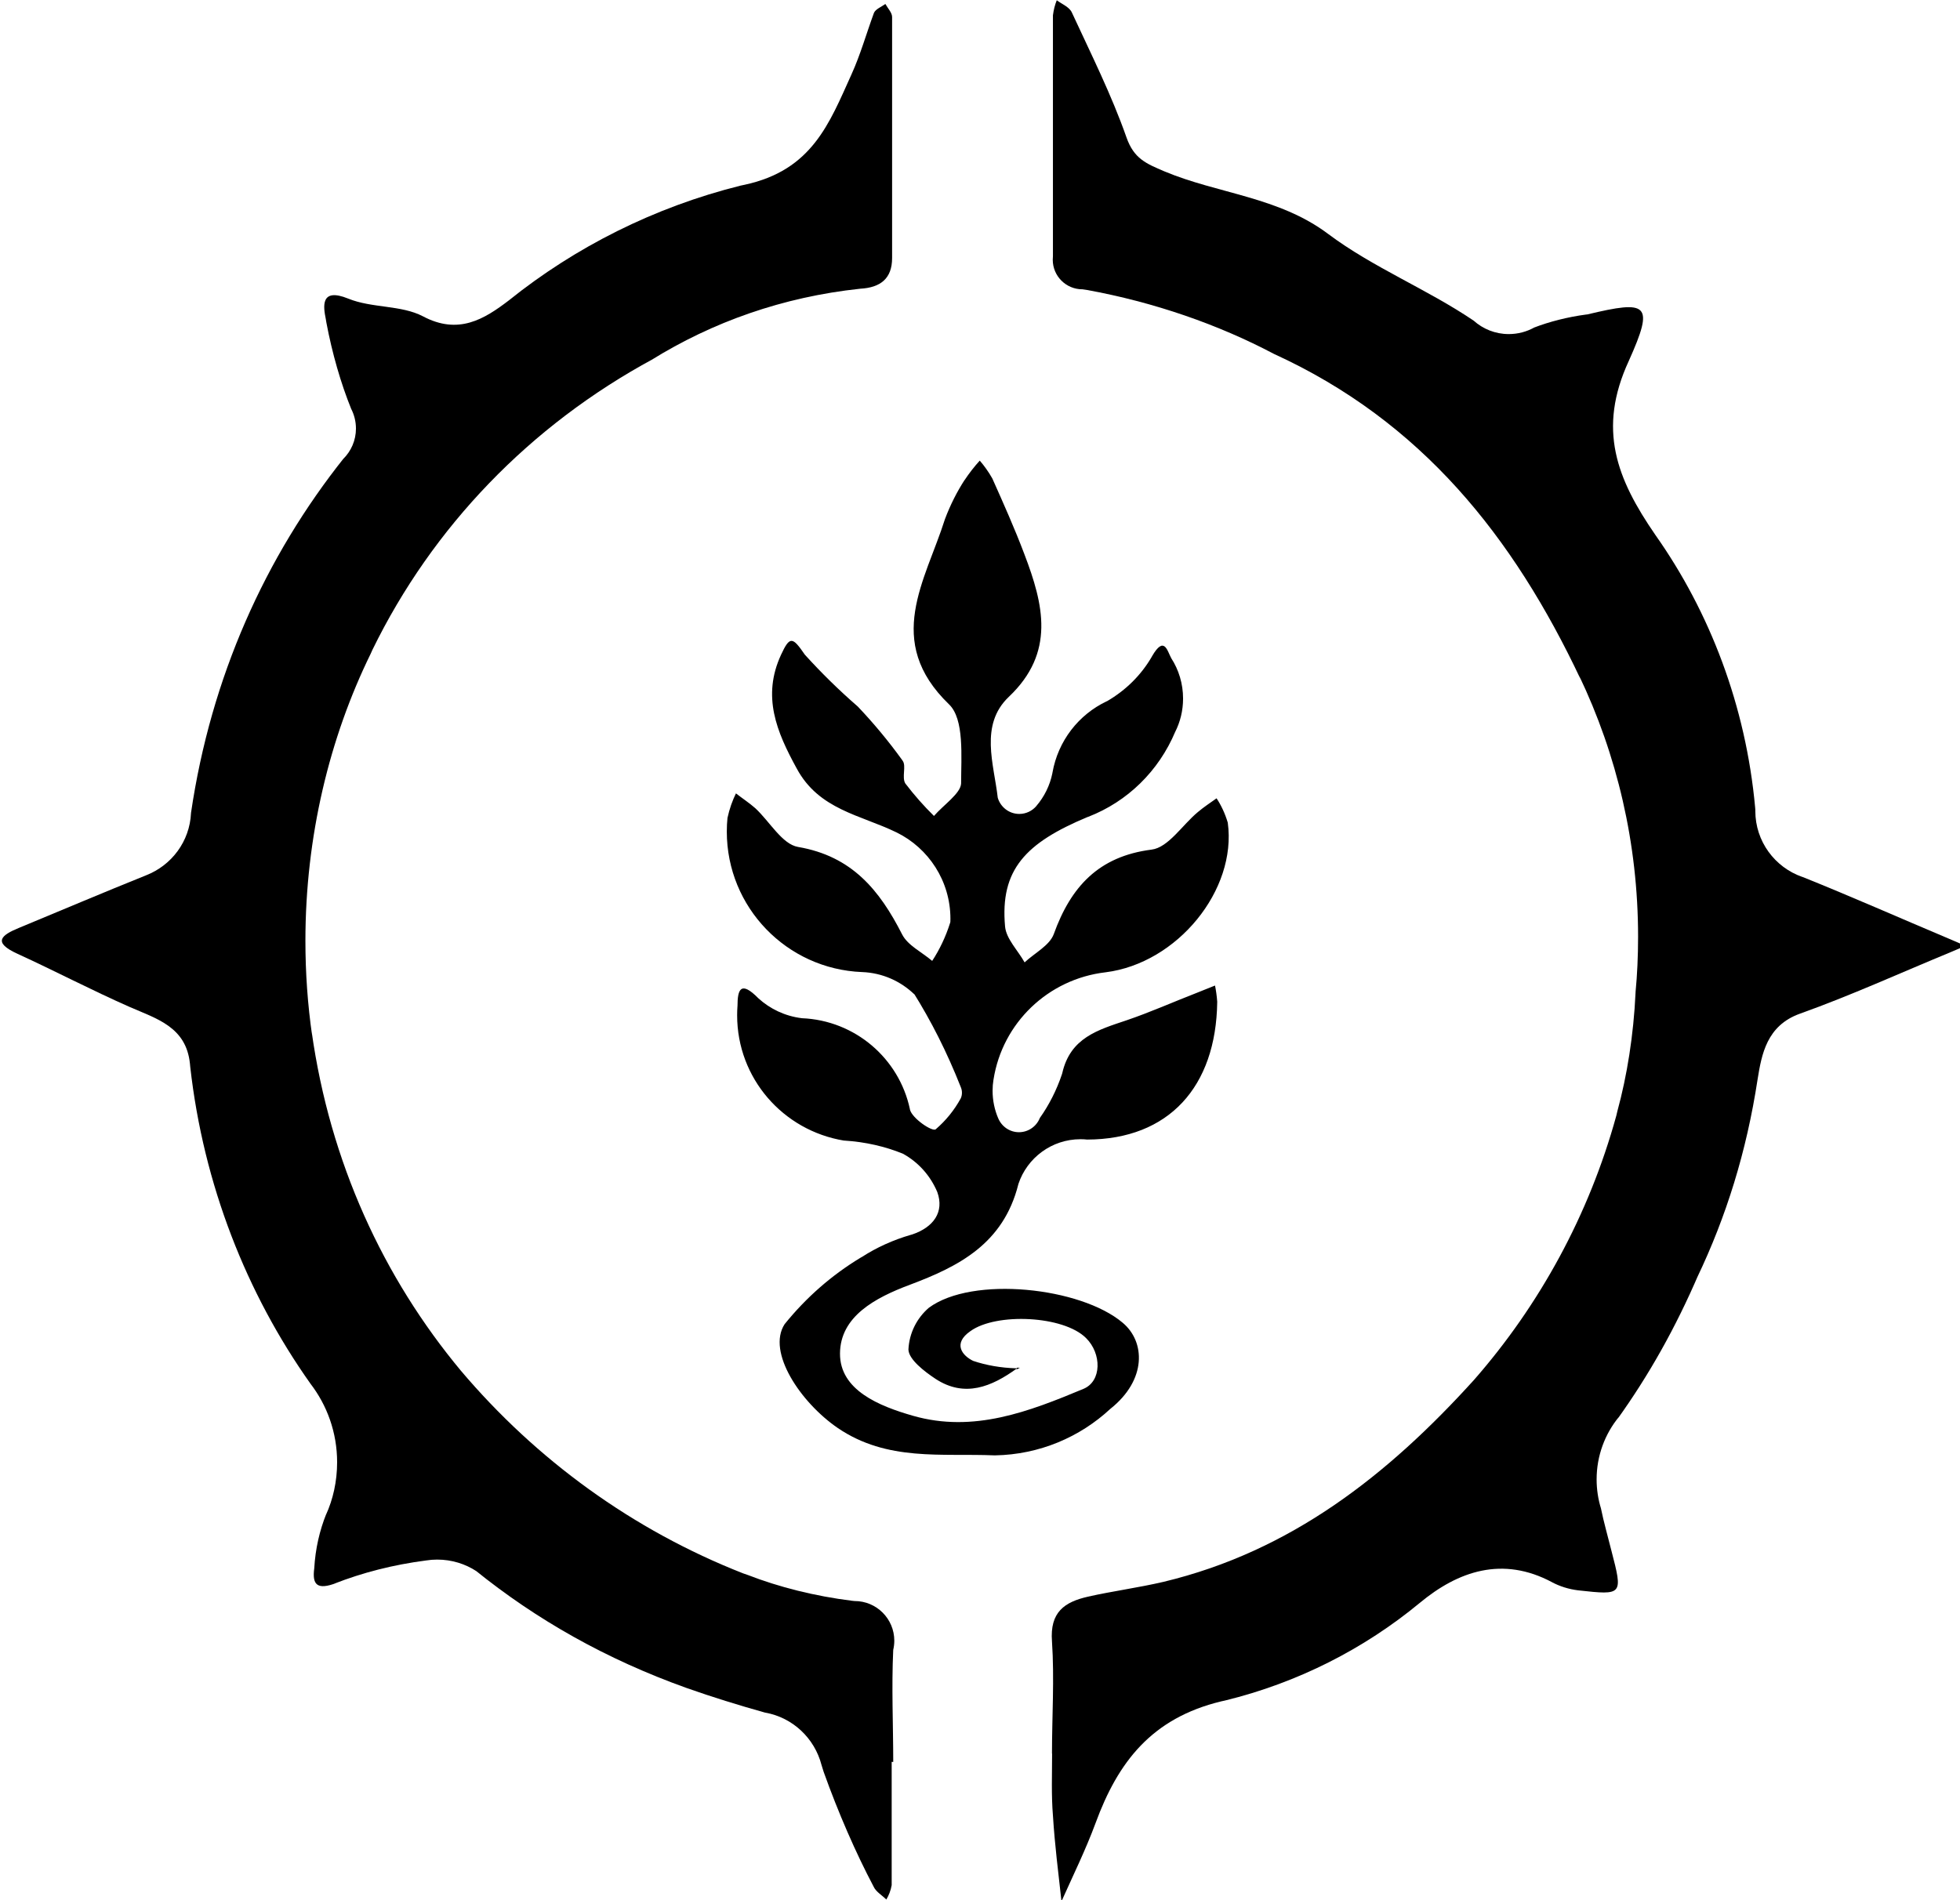 <svg width="33" height="32" xmlns="http://www.w3.org/2000/svg" version="1.1">
 <title>bladeborn-skaeth</title>

 <g>
  <title>Layer 1</title>
  <path id="svg_1" d="m17.712,29.531c0,-0.627 0.042,-1.261 0,-1.888c-0.038,-0.495 0.211,-0.665 0.608,-0.755s0.85,-0.151 1.269,-0.249c2.145,-0.514 3.776,-1.797 5.226,-3.398c1.102,-1.257 1.937,-2.776 2.398,-4.451l0.019,-0.08c0.162,-0.592 0.272,-1.28 0.305,-1.987l0.001,-0.022c0.027,-0.277 0.042,-0.599 0.042,-0.925c0,-1.576 -0.357,-3.068 -0.994,-4.4l0.026,0.062c-1.133,-2.401 -2.677,-4.342 -5.165,-5.479c-0.931,-0.492 -2.012,-0.87 -3.152,-1.077l-0.069,-0.01c-0.001,0 -0.002,0 -0.003,0c-0.275,0 -0.498,-0.223 -0.498,-0.498c0,-0.02 0.001,-0.04 0.003,-0.059l0,0.002q0,-2.031 0,-4.059c0.012,-0.094 0.034,-0.179 0.067,-0.26l-0.002,0.007c0.087,0.064 0.211,0.113 0.253,0.204c0.321,0.695 0.668,1.386 0.921,2.107c0.125,0.355 0.328,0.438 0.638,0.57c0.902,0.378 1.922,0.427 2.756,1.053c0.755,0.566 1.665,0.929 2.451,1.461c0.156,0.14 0.363,0.226 0.59,0.226c0.156,0 0.303,-0.04 0.43,-0.111l-0.005,0.002c0.26,-0.1 0.563,-0.178 0.877,-0.22l0.021,-0.002c1.023,-0.245 1.133,-0.185 0.699,0.782c-0.532,1.152 -0.204,1.986 0.446,2.93c0.918,1.3 1.525,2.881 1.681,4.592l0.003,0.037c0,0.006 0,0.013 0,0.021c0,0.513 0.33,0.95 0.789,1.11l0.008,0.002c0.827,0.332 1.646,0.695 2.469,1.042l0.272,0.117l-0.238,0.102c-0.85,0.351 -1.688,0.733 -2.552,1.042c-0.555,0.2 -0.642,0.683 -0.71,1.106c-0.186,1.219 -0.53,2.316 -1.016,3.333l0.031,-0.071c-0.397,0.927 -0.849,1.724 -1.378,2.463l0.026,-0.039c-0.232,0.284 -0.373,0.65 -0.373,1.05c0,0.171 0.026,0.336 0.074,0.491l-0.003,-0.012c0.049,0.242 0.117,0.476 0.177,0.717c0.196,0.755 0.196,0.755 -0.559,0.672c-0.163,-0.02 -0.311,-0.068 -0.445,-0.139l0.007,0.003c-0.834,-0.446 -1.582,-0.189 -2.228,0.347c-0.932,0.771 -2.054,1.346 -3.285,1.646l-0.056,0.012c-1.174,0.283 -1.741,1.023 -2.118,2.05c-0.166,0.449 -0.378,0.88 -0.574,1.318c-0.053,-0.48 -0.113,-0.951 -0.143,-1.431c-0.03,-0.362 -0.015,-0.71 -0.015,-1.057l-0.002,0z" />
  <path id="svg_2" d="m15.013,29.67c0,0.695 0,1.386 0,2.077c-0.016,0.091 -0.048,0.172 -0.092,0.245l0.002,-0.003c-0.072,-0.072 -0.177,-0.132 -0.215,-0.219c-0.296,-0.56 -0.592,-1.236 -0.841,-1.933l-0.035,-0.113c-0.118,-0.454 -0.486,-0.799 -0.944,-0.882l-0.007,-0.001c-0.446,-0.125 -0.887,-0.261 -1.322,-0.415c-1.356,-0.485 -2.529,-1.151 -3.561,-1.985l0.023,0.018c-0.186,-0.122 -0.415,-0.195 -0.66,-0.195c-0.064,0 -0.127,0.005 -0.189,0.015l0.007,-0.001c-0.563,0.073 -1.073,0.205 -1.555,0.393l0.045,-0.015c-0.332,0.128 -0.415,0.03 -0.378,-0.245c0.019,-0.328 0.089,-0.634 0.203,-0.918l-0.007,0.02c0.12,-0.261 0.189,-0.566 0.189,-0.888c0,-0.501 -0.169,-0.962 -0.454,-1.33l0.004,0.005c-1.074,-1.515 -1.8,-3.349 -2.023,-5.335l-0.005,-0.053c-0.064,-0.619 -0.559,-0.755 -1.016,-0.955c-0.642,-0.283 -1.261,-0.608 -1.888,-0.895c-0.423,-0.193 -0.276,-0.313 0.03,-0.438c0.71,-0.294 1.423,-0.597 2.137,-0.884c0.43,-0.169 0.733,-0.571 0.755,-1.047l0,-0.003c0.336,-2.285 1.248,-4.312 2.583,-5.987l-0.019,0.025c0.131,-0.131 0.213,-0.311 0.213,-0.511c0,-0.121 -0.03,-0.235 -0.082,-0.335l0.002,0.004c-0.174,-0.429 -0.321,-0.936 -0.419,-1.46l-0.008,-0.05c-0.042,-0.208 -0.098,-0.54 0.378,-0.347c0.396,0.162 0.891,0.106 1.257,0.298c0.597,0.317 1.031,0.049 1.446,-0.268c1.114,-0.895 2.446,-1.57 3.901,-1.933l0.071,-0.015c1.133,-0.245 1.423,-1.031 1.797,-1.858c0.151,-0.332 0.253,-0.695 0.378,-1.035c0.026,-0.064 0.125,-0.102 0.193,-0.151c0.042,0.076 0.113,0.147 0.113,0.219q0,2.031 0,4.059c0,0.347 -0.196,0.498 -0.536,0.517c-1.305,0.139 -2.488,0.561 -3.52,1.202l0.035,-0.02c-2.078,1.123 -3.718,2.83 -4.729,4.9l-0.029,0.065c-0.693,1.414 -1.099,3.078 -1.099,4.836c0,0.541 0.038,1.073 0.113,1.594l-0.007,-0.06c0.309,2.192 1.203,4.134 2.518,5.712l-0.015,-0.018c1.279,1.514 2.906,2.695 4.76,3.423l0.081,0.028c0.52,0.202 1.126,0.356 1.756,0.434l0.038,0.004c0.001,0 0.002,0 0.003,0c0.369,0 0.668,0.299 0.668,0.668c0,0.055 -0.007,0.108 -0.019,0.159l0.001,-0.005c-0.03,0.631 0,1.261 0,1.888l-0.026,-0.002z" />
  <path id="svg_3" d="m17.123,23.044c-0.427,0.31 -0.88,0.498 -1.371,0.177c-0.189,-0.125 -0.453,-0.328 -0.457,-0.495c0.014,-0.281 0.144,-0.53 0.342,-0.701l0.001,-0.001c0.733,-0.544 2.56,-0.347 3.266,0.253c0.378,0.317 0.408,0.959 -0.211,1.45c-0.51,0.474 -1.192,0.769 -1.942,0.782l-0.003,0c-0.899,-0.038 -1.809,0.106 -2.643,-0.461c-0.627,-0.43 -1.197,-1.28 -0.895,-1.748c0.363,-0.45 0.794,-0.827 1.281,-1.121l0.022,-0.012c0.243,-0.157 0.524,-0.286 0.823,-0.372l0.022,-0.006c0.359,-0.121 0.544,-0.378 0.423,-0.714c-0.118,-0.28 -0.322,-0.505 -0.579,-0.646l-0.007,-0.003c-0.29,-0.118 -0.625,-0.196 -0.976,-0.218l-0.009,0c-1.026,-0.169 -1.799,-1.049 -1.799,-2.11c0,-0.055 0.002,-0.109 0.006,-0.162l0,0.007c0,-0.287 0.057,-0.43 0.351,-0.132c0.196,0.179 0.448,0.3 0.726,0.335l0.007,0.001c0.898,0.037 1.636,0.679 1.818,1.528l0.002,0.013c0.038,0.147 0.378,0.378 0.434,0.329c0.17,-0.146 0.311,-0.32 0.418,-0.515l0.005,-0.01c0.012,-0.027 0.018,-0.058 0.018,-0.091s-0.007,-0.064 -0.019,-0.092l0.001,0.002c-0.239,-0.604 -0.501,-1.118 -0.805,-1.604l0.024,0.041c-0.229,-0.223 -0.539,-0.365 -0.881,-0.378l-0.002,0c-1.268,-0.05 -2.277,-1.09 -2.277,-2.366c0,-0.08 0.004,-0.16 0.012,-0.238l-0.001,0.01c0.034,-0.157 0.084,-0.296 0.148,-0.426l-0.005,0.011c0.106,0.083 0.223,0.159 0.325,0.249c0.242,0.223 0.453,0.608 0.721,0.653c0.906,0.155 1.371,0.725 1.752,1.473c0.094,0.185 0.332,0.298 0.506,0.446c0.124,-0.189 0.228,-0.407 0.301,-0.638l0.005,-0.019c0.001,-0.016 0.001,-0.034 0.001,-0.052c0,-0.638 -0.369,-1.19 -0.905,-1.454l-0.009,-0.004c-0.597,-0.291 -1.299,-0.378 -1.673,-1.072c-0.34,-0.619 -0.589,-1.216 -0.264,-1.918c0.147,-0.317 0.193,-0.302 0.4,0c0.282,0.311 0.574,0.597 0.882,0.865l0.012,0.011c0.263,0.277 0.511,0.575 0.738,0.889l0.017,0.025c0.06,0.087 -0.019,0.276 0.042,0.378c0.154,0.201 0.312,0.38 0.482,0.547l0.001,0.001c0.159,-0.185 0.449,-0.378 0.457,-0.547c0,-0.453 0.057,-1.084 -0.204,-1.333c-1.103,-1.065 -0.396,-2.08 -0.068,-3.119c0.094,-0.249 0.204,-0.463 0.333,-0.663l-0.008,0.014c0.084,-0.126 0.169,-0.236 0.263,-0.338l-0.002,0.002c0.077,0.089 0.147,0.188 0.207,0.293l0.005,0.009c0.189,0.423 0.378,0.846 0.54,1.276c0.321,0.842 0.525,1.654 -0.264,2.401c-0.495,0.472 -0.249,1.133 -0.185,1.699c0.047,0.158 0.192,0.272 0.362,0.272c0.115,0 0.217,-0.051 0.287,-0.132l0,-0.001c0.133,-0.155 0.229,-0.345 0.271,-0.555l0.001,-0.008c0.095,-0.537 0.442,-0.977 0.911,-1.2l0.01,-0.004c0.316,-0.184 0.572,-0.439 0.75,-0.745l0.005,-0.01c0.208,-0.359 0.257,-0.087 0.325,0.034c0.124,0.192 0.198,0.426 0.198,0.678c0,0.203 -0.048,0.395 -0.134,0.564l0.003,-0.007c-0.279,0.665 -0.806,1.178 -1.462,1.433l-0.018,0.006c-1.038,0.434 -1.473,0.884 -1.386,1.843c0.019,0.208 0.215,0.4 0.329,0.604c0.17,-0.159 0.419,-0.283 0.491,-0.476c0.287,-0.797 0.755,-1.31 1.646,-1.423c0.283,-0.034 0.521,-0.419 0.782,-0.634c0.098,-0.083 0.208,-0.155 0.313,-0.23c0.078,0.118 0.142,0.255 0.186,0.401l0.003,0.011c0.155,1.133 -0.85,2.367 -2.058,2.518c-0.97,0.113 -1.737,0.856 -1.886,1.804l-0.002,0.012c-0.009,0.054 -0.014,0.115 -0.014,0.178c0,0.166 0.034,0.324 0.096,0.468l-0.003,-0.008c0.057,0.141 0.193,0.239 0.351,0.239s0.294,-0.098 0.35,-0.236l0.001,-0.003c0.154,-0.217 0.282,-0.467 0.372,-0.735l0.006,-0.02c0.136,-0.6 0.604,-0.729 1.084,-0.891c0.4,-0.136 0.789,-0.31 1.186,-0.464l0.302,-0.121c0.016,0.078 0.03,0.174 0.037,0.271l0,0.008c-0.019,1.427 -0.816,2.311 -2.19,2.315c-0.033,-0.004 -0.072,-0.006 -0.111,-0.006c-0.487,0 -0.9,0.315 -1.046,0.753l-0.002,0.008c-0.253,1.004 -1.008,1.382 -1.82,1.688c-0.6,0.223 -1.178,0.54 -1.182,1.159s0.661,0.887 1.231,1.05c1.019,0.291 1.952,-0.072 2.866,-0.453c0.313,-0.128 0.31,-0.597 0.045,-0.857c-0.378,-0.378 -1.51,-0.43 -1.945,-0.117c-0.306,0.211 -0.136,0.415 0.045,0.502c0.217,0.073 0.466,0.118 0.726,0.125l0.003,0l0.009,0.001z" />
  <path id="svg_4" d="m17.112,23.063l0.06,-0.03l-0.049,0l-0.011,0.03z" />
 </g>
</svg>
